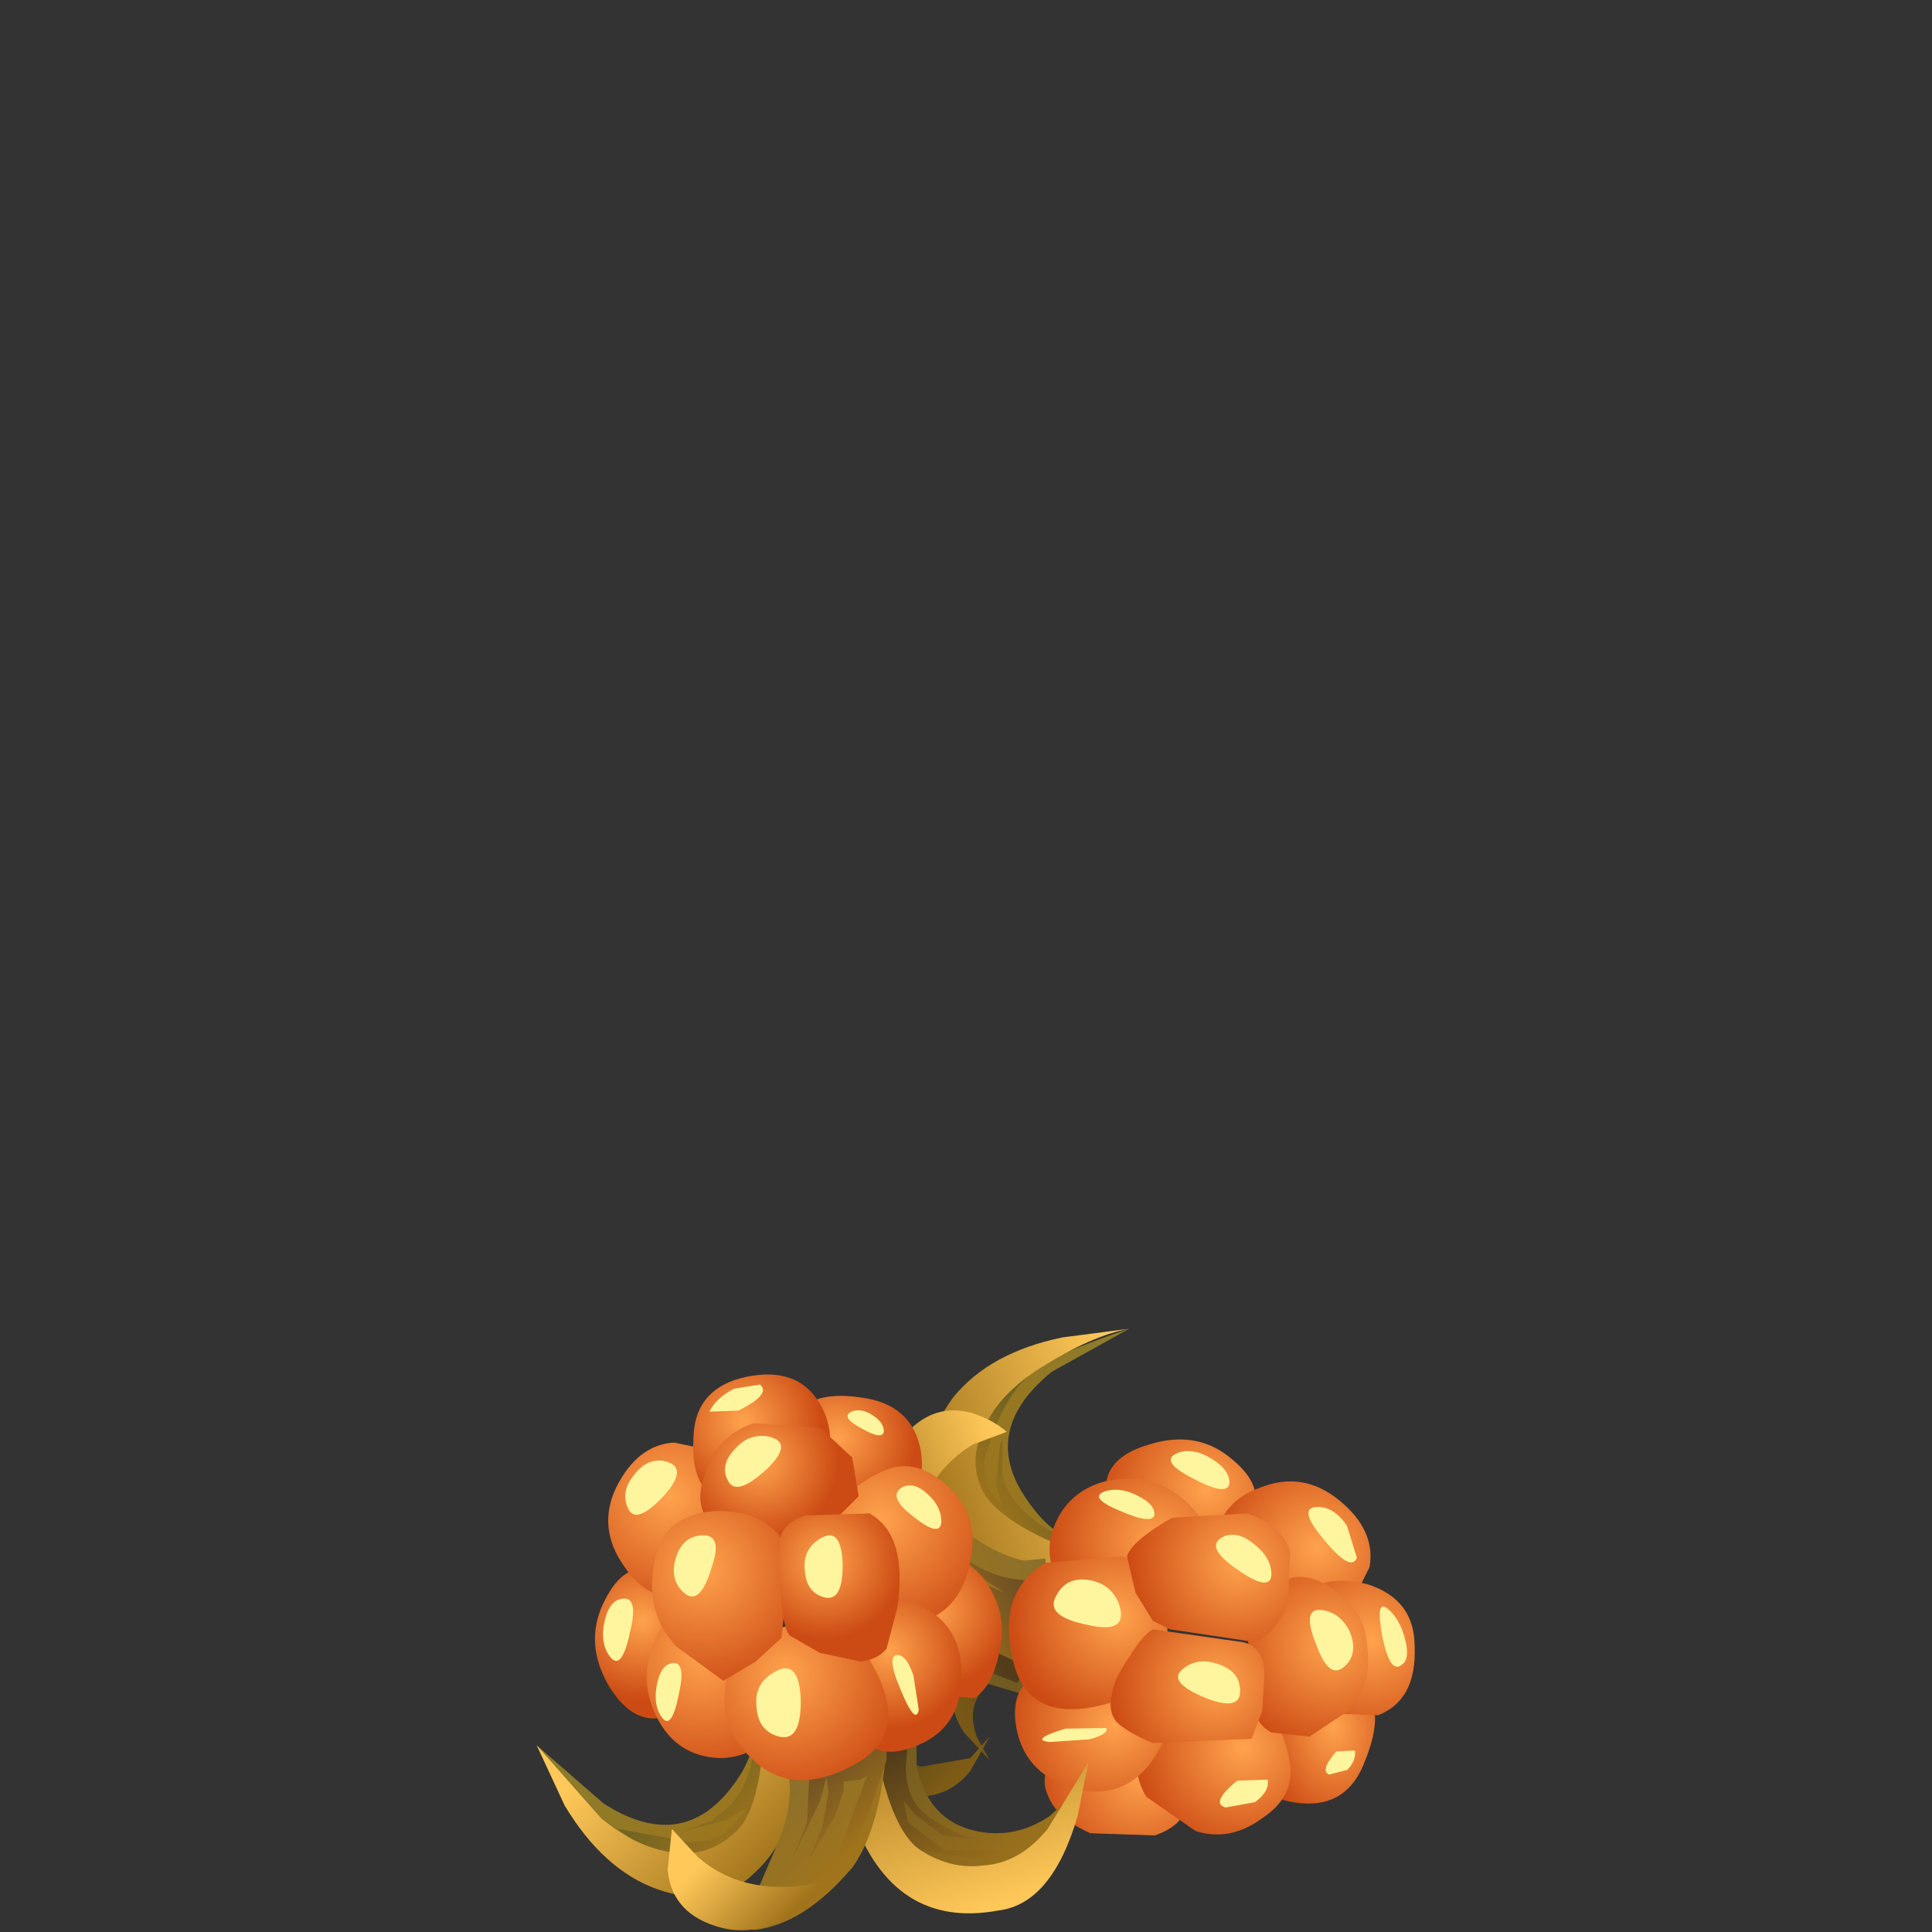 <?xml version="1.0" encoding="UTF-8" standalone="no"?>
<svg xmlns:xlink="http://www.w3.org/1999/xlink" height="45.0px" width="45.0px" xmlns="http://www.w3.org/2000/svg">
  <rect width="100%" height="100%" fill="#333333" stroke="none"/>
  <g transform="matrix(1.0, 0.0, 0.0, 1.0, 0.0, 0.0)">
    <use height="12.4" transform="matrix(1.0, 0.0, 0.0, 1.0, 19.45, 30.95)" width="13.5" xlink:href="#shape0"/>
    <use height="2.2" transform="matrix(0.5, 0.0, 0.0, 0.5, 28.325, 35.75)" width="2.6" xlink:href="#sprite0"/>
    <use height="2.6" transform="matrix(0.5, 0.0, 0.0, 0.5, 30.45, 35.1)" width="2.3" xlink:href="#sprite1"/>
    <use height="1.75" transform="matrix(0.5, 0.0, 0.0, 0.5, 27.25, 33.8)" width="2.75" xlink:href="#sprite2"/>
    <use height="2.8" transform="matrix(0.5, 0.0, 0.0, 0.5, 32.125, 37.425)" width="1.3" xlink:href="#sprite3"/>
    <use height="2.8" transform="matrix(0.5, 0.0, 0.0, 0.5, 30.5, 37.5)" width="2.05" xlink:href="#sprite4"/>
    <use height="1.95" transform="matrix(0.5, 0.0, 0.0, 0.5, 27.45, 38.7)" width="2.85" xlink:href="#sprite5"/>
    <use height="1.35" transform="matrix(0.5, 0.0, 0.0, 0.5, 25.6, 34.7)" width="2.6" xlink:href="#sprite6"/>
    <use height="2.2" transform="matrix(0.5, 0.0, 0.0, 0.5, 24.55, 36.8)" width="3.1" xlink:href="#sprite7"/>
    <use height="1.55" transform="matrix(0.5, 0.0, 0.0, 0.5, 30.875, 40.575)" width="1.35" xlink:href="#sprite8"/>
    <use height="1.8" transform="matrix(0.5, 0.0, 0.0, 0.5, 28.425, 41.225)" width="2.2" xlink:href="#sprite9"/>
    <use height="0.9" transform="matrix(0.5, 0.0, 0.0, 0.5, 24.3, 40.15)" width="2.95" xlink:href="#sprite10"/>
    <use height="12.95" transform="matrix(1.0, 0.0, 0.0, 1.0, 12.5, 32.0)" width="12.85" xlink:href="#shape8"/>
    <use height="2.85" transform="matrix(0.5, 0.0, 0.0, 0.5, 15.7, 35.75)" width="1.95" xlink:href="#sprite11"/>
    <use height="2.5" transform="matrix(0.5, 0.0, 0.0, 0.5, 14.575, 34.025)" width="2.4" xlink:href="#sprite12"/>
    <use height="2.9" transform="matrix(0.5, 0.0, 0.0, 0.5, 14.05, 37.225)" width="1.4" xlink:href="#sprite13"/>
    <use height="1.7" transform="matrix(0.5, 0.0, 0.0, 0.5, 16.5, 32.2)" width="2.55" xlink:href="#sprite14"/>
    <use height="2.35" transform="matrix(0.5, 0.0, 0.0, 0.5, 16.9, 33.45)" width="2.6" xlink:href="#sprite15"/>
    <use height="2.95" transform="matrix(0.5, 0.0, 0.0, 0.5, 18.75, 35.75)" width="1.75" xlink:href="#sprite16"/>
    <use height="2.7" transform="matrix(0.5, 0.0, 0.0, 0.5, 15.275, 38.725)" width="1.2" xlink:href="#sprite17"/>
    <use height="3.25" transform="matrix(0.5, 0.0, 0.0, 0.5, 17.625, 38.85)" width="2.05" xlink:href="#sprite18"/>
    <use height="1.15" transform="matrix(0.5, 0.0, 0.0, 0.5, 19.725, 32.85)" width="1.7" xlink:href="#sprite19"/>
    <use height="2.0" transform="matrix(0.5, 0.0, 0.0, 0.5, 20.875, 34.6)" width="2.1" xlink:href="#sprite20"/>
    <use height="2.8" transform="matrix(0.5, 0.0, 0.0, 0.5, 20.775, 38.55)" width="1.25" xlink:href="#sprite21"/>
  </g>
  <defs>
    <g id="shape0" transform="matrix(1.0, 0.0, 0.0, 1.0, -19.45, -30.95)">
      <path d="M22.75 40.45 L23.05 41.0 22.45 40.35 Q21.9 39.5 22.45 38.6 22.75 38.05 23.9 38.25 L24.95 38.5 24.9 39.15 24.15 38.95 Q23.35 38.8 22.95 39.3 22.5 39.75 22.75 40.45" fill="url(#gradient0)" fill-rule="evenodd" stroke="none"/>
      <path d="M23.95 39.5 L22.95 39.2 Q21.8 39.05 21.2 39.85 20.6 40.7 20.85 41.7 L21.25 42.6 20.45 41.6 Q19.8 40.3 20.6 38.85 21.1 37.95 22.65 38.1 L24.05 38.45 23.95 39.5" fill="url(#gradient1)" fill-rule="evenodd" stroke="none"/>
      <path d="M23.7 39.2 L23.05 38.95 21.85 39.0 Q21.05 39.5 20.7 40.35 20.75 39.65 21.2 39.25 L22.3 38.65 21.8 38.55 Q21.25 38.6 20.9 39.15 20.4 40.05 20.45 40.45 20.4 40.15 20.5 39.8 20.6 39.1 21.1 38.65 21.65 38.15 22.6 38.1 L23.75 38.25 Q24.15 38.45 23.7 39.2" fill="url(#gradient2)" fill-rule="evenodd" stroke="none"/>
      <path d="M24.25 38.55 L23.0 38.35 Q21.65 38.25 21.1 38.65 20.45 39.15 20.25 39.9 20.1 40.7 20.6 41.6 21.3 42.85 22.4 43.35 L21.1 42.55 Q19.7 41.5 19.5 40.15 19.3 38.75 20.35 38.0 21.15 37.4 22.35 37.4 23.65 37.4 24.45 38.1 L24.25 38.55" fill="url(#gradient3)" fill-rule="evenodd" stroke="none"/>
      <path d="M23.8 34.75 Q24.55 35.95 25.35 35.9 L26.05 35.65 25.0 36.65 Q23.15 35.85 22.65 35.25 L21.9 34.45 Q21.95 33.55 22.85 32.7 23.75 31.8 26.3 30.95 L24.5 31.95 Q22.9 33.25 23.8 34.75" fill="url(#gradient4)" fill-rule="evenodd" stroke="none"/>
      <path d="M23.3 33.6 L23.35 33.55 23.35 34.25 23.35 34.4 Q23.6 35.2 24.55 35.7 25.0 36.35 24.4 36.15 23.8 35.95 23.2 35.45 22.4 34.8 22.35 34.1 22.25 33.45 23.25 32.6 L24.0 32.0 23.85 32.15 Q23.4 32.6 23.05 33.6 22.8 34.2 23.05 34.7 L23.35 35.1 23.2 34.6 23.3 33.6" fill="url(#gradient5)" fill-rule="evenodd" stroke="none"/>
      <path d="M25.55 36.3 L25.5 36.8 24.85 36.8 23.35 36.35 Q22.3 35.75 21.85 34.85 21.35 33.7 22.2 32.55 23.05 31.5 24.75 31.15 L26.3 30.95 Q25.45 31.1 24.25 31.85 23.3 32.45 22.95 33.2 22.55 33.95 22.85 34.65 23.1 35.25 24.35 35.85 L25.55 36.3" fill="url(#gradient6)" fill-rule="evenodd" stroke="none"/>
      <path d="M24.35 36.3 L24.45 39.0 23.15 38.45 Q21.7 37.75 21.25 37.0 20.35 35.5 20.6 34.35 L21.0 33.5 Q21.05 34.3 21.25 34.6 L22.4 35.6 Q23.15 36.2 23.85 36.35 L24.35 36.3" fill="url(#gradient7)" fill-rule="evenodd" stroke="none"/>
      <path d="M24.1 36.8 L23.85 38.75 Q23.1 38.55 22.2 37.7 L21.3 36.2 21.25 35.9 21.7 36.85 23.15 38.05 23.1 37.85 23.2 37.5 23.0 37.4 22.5 37.05 21.95 36.45 21.75 36.1 22.35 36.65 23.4 37.1 22.95 36.8 21.95 35.8 21.9 35.7 22.55 36.35 Q23.3 36.85 24.1 36.8" fill="url(#gradient8)" fill-rule="evenodd" stroke="none"/>
      <path d="M23.45 33.35 L22.65 33.65 Q21.75 34.2 21.35 35.3 21.05 36.25 21.25 37.05 L20.75 35.85 Q20.35 34.45 20.9 33.65 21.6 32.65 22.6 32.9 23.1 33.05 23.45 33.35" fill="url(#gradient9)" fill-rule="evenodd" stroke="none"/>
      <path d="M29.2 35.1 Q28.85 36.1 27.7 36.25 26.6 36.4 26.25 35.95 25.05 34.15 26.75 33.65 27.85 33.3 28.65 33.95 29.4 34.55 29.2 35.1" fill="url(#gradient10)" fill-rule="evenodd" stroke="none"/>
      <path d="M27.6 42.05 Q27.6 42.5 26.9 42.75 L25.4 42.7 Q24.6 42.35 24.4 41.8 24.15 41.25 24.8 40.55 25.45 39.85 26.5 40.4 27.55 40.95 27.6 42.05" fill="url(#gradient11)" fill-rule="evenodd" stroke="none"/>
      <path d="M31.9 39.5 Q32.2 40.0 31.8 41.0 31.4 42.1 30.3 42.0 29.2 41.9 29.05 41.0 28.95 40.3 29.45 39.55 29.85 38.95 30.7 38.95 31.5 38.95 31.9 39.5" fill="url(#gradient12)" fill-rule="evenodd" stroke="none"/>
      <path d="M31.25 37.8 Q30.5 38.8 29.3 38.0 28.15 37.25 28.25 36.1 28.35 35.0 29.35 34.65 30.35 34.25 31.2 34.95 32.05 35.65 31.9 36.5 L31.25 37.8" fill="url(#gradient13)" fill-rule="evenodd" stroke="none"/>
      <path d="M30.4 37.15 Q30.85 36.65 31.85 36.9 32.95 37.25 32.95 38.35 33.0 39.6 32.1 39.95 L30.65 39.9 Q29.95 39.6 29.8 38.85 29.6 38.0 30.4 37.15" fill="url(#gradient14)" fill-rule="evenodd" stroke="none"/>
      <path d="M30.05 41.1 Q30.15 41.85 29.4 42.35 28.65 42.9 27.85 42.65 L26.7 41.85 Q26.3 41.2 26.6 40.35 26.95 39.3 28.3 39.3 29.75 39.3 30.05 41.1" fill="url(#gradient15)" fill-rule="evenodd" stroke="none"/>
      <path d="M28.0 36.7 Q27.25 37.85 26.65 38.0 26.1 38.1 25.15 37.35 24.25 36.65 24.5 35.7 24.8 34.75 25.75 34.5 26.9 34.25 27.7 35.05 28.5 35.85 28.0 36.7" fill="url(#gradient16)" fill-rule="evenodd" stroke="none"/>
      <path d="M27.0 40.75 Q26.3 42.0 25.0 41.65 23.8 41.3 23.65 40.1 23.55 39.1 24.45 38.95 L25.95 39.1 26.9 39.75 Q27.3 40.3 27.0 40.75" fill="url(#gradient17)" fill-rule="evenodd" stroke="none"/>
      <path d="M26.2 39.55 Q24.0 40.35 23.6 38.7 23.2 37.1 24.35 36.4 L26.15 36.25 Q27.0 36.65 27.15 37.35 27.4 39.15 26.2 39.55" fill="url(#gradient18)" fill-rule="evenodd" stroke="none"/>
      <path d="M31.1 37.05 Q31.8 37.5 31.85 38.4 31.95 39.3 31.4 39.85 L30.5 40.45 29.6 40.35 Q29.2 40.1 29.25 39.75 L29.2 38.8 29.05 38.15 29.55 37.35 Q29.8 36.8 30.1 36.75 30.55 36.65 31.1 37.05" fill="url(#gradient19)" fill-rule="evenodd" stroke="none"/>
      <path d="M29.05 35.25 Q29.9 35.55 30.05 36.15 L30.0 37.3 Q29.8 37.95 29.25 38.25 L27.25 37.95 26.85 37.75 26.45 37.1 26.25 36.25 Q26.35 35.9 27.3 35.35 L29.05 35.25" fill="url(#gradient20)" fill-rule="evenodd" stroke="none"/>
      <path d="M26.85 37.95 L28.95 38.25 Q29.45 38.35 29.45 39.05 L29.4 39.85 29.15 40.5 26.85 40.6 Q26.25 40.35 26.0 40.1 25.8 39.85 25.9 39.45 25.95 39.1 26.3 38.6 26.6 38.1 26.85 37.95" fill="url(#gradient21)" fill-rule="evenodd" stroke="none"/>
    </g>
    <linearGradient gradientTransform="matrix(-0.002, 7.0E-4, 7.0E-4, 0.002, 23.35, 39.45)" gradientUnits="userSpaceOnUse" id="gradient0" spreadMethod="pad" x1="-819.2" x2="819.2">
      <stop offset="0.0" stop-color="#524218"/>
      <stop offset="1.0" stop-color="#805d15"/>
    </linearGradient>
    <linearGradient gradientTransform="matrix(-0.002, 0.001, 0.001, 0.002, 21.8, 40.2)" gradientUnits="userSpaceOnUse" id="gradient1" spreadMethod="pad" x1="-819.2" x2="819.2">
      <stop offset="0.0" stop-color="#705a21"/>
      <stop offset="1.0" stop-color="#a1741b"/>
    </linearGradient>
    <linearGradient gradientTransform="matrix(-0.002, 9.0E-4, 9.0E-4, 0.002, 21.6, 39.25)" gradientUnits="userSpaceOnUse" id="gradient2" spreadMethod="pad" x1="-819.2" x2="819.2">
      <stop offset="0.0" stop-color="#523c1a"/>
      <stop offset="1.0" stop-color="#a1741b"/>
    </linearGradient>
    <linearGradient gradientTransform="matrix(0.003, -2.0E-4, 2.0E-4, 0.003, 22.0, 39.45)" gradientUnits="userSpaceOnUse" id="gradient3" spreadMethod="pad" x1="-819.2" x2="819.2">
      <stop offset="0.0" stop-color="#ffc859"/>
      <stop offset="1.0" stop-color="#a1741b"/>
    </linearGradient>
    <linearGradient gradientTransform="matrix(-0.003, 0.001, 0.001, 0.003, 24.2, 34.4)" gradientUnits="userSpaceOnUse" id="gradient4" spreadMethod="pad" x1="-819.2" x2="819.2">
      <stop offset="0.0" stop-color="#8c7b2a"/>
      <stop offset="1.0" stop-color="#a1741b"/>
    </linearGradient>
    <linearGradient gradientTransform="matrix(-0.001, 6.0E-4, 6.0E-4, 0.001, 23.55, 34.4)" gradientUnits="userSpaceOnUse" id="gradient5" spreadMethod="pad" x1="-819.2" x2="819.2">
      <stop offset="0.0" stop-color="#706323"/>
      <stop offset="1.0" stop-color="#a1741b"/>
    </linearGradient>
    <linearGradient gradientTransform="matrix(-0.003, 0.001, 0.001, 0.003, 24.05, 34.35)" gradientUnits="userSpaceOnUse" id="gradient6" spreadMethod="pad" x1="-819.2" x2="819.2">
      <stop offset="0.0" stop-color="#ffc859"/>
      <stop offset="1.0" stop-color="#a1741b"/>
    </linearGradient>
    <linearGradient gradientTransform="matrix(-0.002, 7.0E-4, 7.0E-4, 0.002, 22.3, 36.45)" gradientUnits="userSpaceOnUse" id="gradient7" spreadMethod="pad" x1="-819.2" x2="819.2">
      <stop offset="0.0" stop-color="#8c702a"/>
      <stop offset="1.0" stop-color="#a1741b"/>
    </linearGradient>
    <linearGradient gradientTransform="matrix(-0.001, 5.0E-4, 5.0E-4, 0.001, 22.6, 36.9)" gradientUnits="userSpaceOnUse" id="gradient8" spreadMethod="pad" x1="-819.2" x2="819.2">
      <stop offset="0.0" stop-color="#705123"/>
      <stop offset="1.0" stop-color="#a1741b"/>
    </linearGradient>
    <linearGradient gradientTransform="matrix(-0.002, 8.0E-4, 8.0E-4, 0.002, 21.8, 34.85)" gradientUnits="userSpaceOnUse" id="gradient9" spreadMethod="pad" x1="-819.2" x2="819.2">
      <stop offset="0.0" stop-color="#ffc859"/>
      <stop offset="1.0" stop-color="#a1741b"/>
    </linearGradient>
    <radialGradient cx="0" cy="0" gradientTransform="matrix(-0.003, 8.0E-4, 8.0E-4, 0.003, 28.1, 34.7)" gradientUnits="userSpaceOnUse" id="gradient10" r="819.2" spreadMethod="pad">
      <stop offset="0.0" stop-color="#ffa34d"/>
      <stop offset="1.0" stop-color="#cc4b14"/>
    </radialGradient>
    <radialGradient cx="0" cy="0" gradientTransform="matrix(-0.003, 7.0E-4, 7.0E-4, 0.003, 26.6, 41.35)" gradientUnits="userSpaceOnUse" id="gradient11" r="819.2" spreadMethod="pad">
      <stop offset="0.0" stop-color="#ffa34d"/>
      <stop offset="1.0" stop-color="#cc4b14"/>
    </radialGradient>
    <radialGradient cx="0" cy="0" gradientTransform="matrix(-0.002, 7.0E-4, 7.0E-4, 0.003, 31.05, 40.2)" gradientUnits="userSpaceOnUse" id="gradient12" r="819.2" spreadMethod="pad">
      <stop offset="0.0" stop-color="#ffa34d"/>
      <stop offset="1.0" stop-color="#cc4b14"/>
    </radialGradient>
    <radialGradient cx="0" cy="0" gradientTransform="matrix(-0.003, 9.0E-4, 9.0E-4, 0.003, 30.7, 36.05)" gradientUnits="userSpaceOnUse" id="gradient13" r="819.2" spreadMethod="pad">
      <stop offset="0.0" stop-color="#ffa34d"/>
      <stop offset="1.0" stop-color="#cc4b14"/>
    </radialGradient>
    <radialGradient cx="0" cy="0" gradientTransform="matrix(-0.003, 8.0E-4, 8.0E-4, 0.003, 31.95, 38.2)" gradientUnits="userSpaceOnUse" id="gradient14" r="819.2" spreadMethod="pad">
      <stop offset="0.0" stop-color="#ffa34d"/>
      <stop offset="1.0" stop-color="#cc4b14"/>
    </radialGradient>
    <radialGradient cx="0" cy="0" gradientTransform="matrix(-0.003, 9.0E-4, 9.0E-4, 0.003, 28.95, 40.7)" gradientUnits="userSpaceOnUse" id="gradient15" r="819.2" spreadMethod="pad">
      <stop offset="0.0" stop-color="#ffa34d"/>
      <stop offset="1.0" stop-color="#cc4b14"/>
    </radialGradient>
    <radialGradient cx="0" cy="0" gradientTransform="matrix(-0.003, 9.0E-4, 9.0E-4, 0.003, 26.95, 35.9)" gradientUnits="userSpaceOnUse" id="gradient16" r="819.2" spreadMethod="pad">
      <stop offset="0.0" stop-color="#ffa34d"/>
      <stop offset="1.0" stop-color="#cc4b14"/>
    </radialGradient>
    <radialGradient cx="0" cy="0" gradientTransform="matrix(-0.003, 8.0E-4, 8.0E-4, 0.003, 25.95, 40.15)" gradientUnits="userSpaceOnUse" id="gradient17" r="819.2" spreadMethod="pad">
      <stop offset="0.0" stop-color="#ffa34d"/>
      <stop offset="1.0" stop-color="#cc4b14"/>
    </radialGradient>
    <radialGradient cx="0" cy="0" gradientTransform="matrix(-0.003, 9.0E-4, 9.0E-4, 0.003, 26.05, 37.65)" gradientUnits="userSpaceOnUse" id="gradient18" r="819.2" spreadMethod="pad">
      <stop offset="0.0" stop-color="#ffa34d"/>
      <stop offset="1.0" stop-color="#cc4b14"/>
    </radialGradient>
    <radialGradient cx="0" cy="0" gradientTransform="matrix(-0.003, 8.0E-4, 8.0E-4, 0.003, 31.0, 38.3)" gradientUnits="userSpaceOnUse" id="gradient19" r="819.2" spreadMethod="pad">
      <stop offset="0.0" stop-color="#ffa34d"/>
      <stop offset="1.0" stop-color="#cc4b14"/>
    </radialGradient>
    <radialGradient cx="0" cy="0" gradientTransform="matrix(-0.003, 9.0E-4, 9.0E-4, 0.003, 28.85, 36.4)" gradientUnits="userSpaceOnUse" id="gradient20" r="819.2" spreadMethod="pad">
      <stop offset="0.0" stop-color="#ffa34d"/>
      <stop offset="1.0" stop-color="#cc4b14"/>
    </radialGradient>
    <radialGradient cx="0" cy="0" gradientTransform="matrix(-0.003, 8.0E-4, 8.0E-4, 0.003, 28.35, 39.2)" gradientUnits="userSpaceOnUse" id="gradient21" r="819.2" spreadMethod="pad">
      <stop offset="0.0" stop-color="#ffa34d"/>
      <stop offset="1.0" stop-color="#cc4b14"/>
    </radialGradient>
    <g id="sprite0" transform="matrix(1.0, 0.0, 0.0, 1.0, 0.05, 0.0)">
      <use height="1.95" transform="matrix(1.209, 0.0, 0.0, 1.128, -0.071, 0.0)" width="2.15" xlink:href="#shape1"/>
    </g>
    <g id="shape1" transform="matrix(1.0, 0.0, 0.0, 1.0, 0.1, 0.0)">
      <path d="M0.7 1.4 Q-0.6 0.45 0.25 0.05 0.8 -0.15 1.4 0.4 2.05 0.95 2.05 1.65 2.0 2.4 0.7 1.4" fill="#fff59e" fill-rule="evenodd" stroke="none"/>
    </g>
    <g id="sprite1" transform="matrix(1.0, 0.0, 0.0, 1.0, 0.1, 0.0)">
      <use height="2.8" transform="matrix(1.84, 0.0, 0.0, 0.929, -0.092, 0.0)" width="1.25" xlink:href="#shape2"/>
    </g>
    <g id="shape2" transform="matrix(1.0, 0.0, 0.0, 1.0, 0.05, 0.0)">
      <path d="M0.35 1.6 Q-0.35 -0.05 0.25 0.0 0.65 0.05 0.95 0.95 L1.2 2.55 Q1.05 3.3 0.35 1.6" fill="#fff59e" fill-rule="evenodd" stroke="none"/>
    </g>
    <g id="sprite2" transform="matrix(1.0, 0.0, 0.0, 1.0, 0.1, 0.0)">
      <use height="1.95" transform="matrix(1.279, 0.0, 0.0, 0.897, -0.078, 0.0)" width="2.15" xlink:href="#shape1"/>
    </g>
    <g id="sprite3" transform="matrix(1.0, 0.0, 0.0, 1.0, 0.05, 0.05)">
      <use height="2.8" transform="matrix(1.0, 0.0, 0.0, 1.0, -0.05, -0.05)" width="1.3" xlink:href="#shape3"/>
    </g>
    <g id="shape3" transform="matrix(1.0, 0.0, 0.0, 1.0, 0.05, 0.05)">
      <path d="M1.0 2.65 Q0.45 3.1 0.1 1.35 -0.25 -0.45 0.35 0.05 0.9 0.5 1.15 1.45 1.4 2.4 1.0 2.65" fill="#fff59e" fill-rule="evenodd" stroke="none"/>
    </g>
    <g id="sprite4" transform="matrix(1.0, 0.0, 0.0, 1.0, 0.1, 0.0)">
      <use height="2.8" transform="matrix(1.0, 0.0, 0.0, 1.0, -0.1, 0.0)" width="2.05" xlink:href="#shape4"/>
    </g>
    <g id="shape4" transform="matrix(1.0, 0.0, 0.0, 1.0, 0.1, 0.0)">
      <path d="M1.7 2.45 Q0.9 3.45 0.25 1.7 -0.5 -0.1 0.45 0.0 1.3 0.1 1.75 0.95 2.15 1.85 1.7 2.45" fill="#fff59e" fill-rule="evenodd" stroke="none"/>
    </g>
    <g id="sprite5" transform="matrix(1.0, 0.0, 0.0, 1.0, 0.1, 0.0)">
      <use height="1.95" transform="matrix(1.018, 0.0, 0.0, 1.0, -0.101, 0.0)" width="2.8" xlink:href="#shape5"/>
    </g>
    <g id="shape5" transform="matrix(1.0, 0.0, 0.0, 1.0, 0.05, 0.0)">
      <path d="M2.75 1.15 Q2.95 2.4 1.2 1.7 -0.6 0.95 0.15 0.35 0.8 -0.2 1.7 0.1 2.65 0.4 2.75 1.15" fill="#fff59e" fill-rule="evenodd" stroke="none"/>
    </g>
    <g id="sprite6" transform="matrix(1.0, 0.0, 0.0, 1.0, 0.1, 0.0)">
      <use height="1.95" transform="matrix(1.209, 0.0, 0.0, 0.692, -0.121, 0.0)" width="2.15" xlink:href="#shape1"/>
    </g>
    <g id="sprite7" transform="matrix(1.0, 0.0, 0.0, 1.0, 0.0, 0.0)">
      <use height="2.2" transform="matrix(1.0, 0.0, 0.0, 1.0, 0.0, 0.0)" width="3.1" xlink:href="#shape6"/>
    </g>
    <g id="shape6" transform="matrix(1.0, 0.0, 0.0, 1.0, 0.05, 0.0)">
      <path d="M2.95 1.05 Q3.5 2.55 1.55 2.1 -0.5 1.7 0.05 0.75 0.5 -0.15 1.55 0.0 2.55 0.15 2.95 1.05" fill="#fff59e" fill-rule="evenodd" stroke="none"/>
    </g>
    <g id="sprite8" transform="matrix(1.0, 0.0, 0.0, 1.0, 0.05, 0.05)">
      <use height="1.8" transform="matrix(0.6, 0.0, 0.0, 0.861, -0.03, -0.043)" width="2.25" xlink:href="#shape7"/>
    </g>
    <g id="shape7" transform="matrix(1.0, 0.0, 0.0, 1.0, 0.05, 0.05)">
      <path d="M0.2 1.7 Q-0.55 1.5 0.75 0.45 L2.2 0.4 Q2.3 0.95 1.6 1.45 L0.2 1.7" fill="#fff59e" fill-rule="evenodd" stroke="none"/>
    </g>
    <g id="sprite9" transform="matrix(1.0, 0.0, 0.0, 1.0, 0.05, 0.05)">
      <use height="1.8" transform="matrix(0.978, 0.0, 0.0, 1.0, -0.049, -0.05)" width="2.25" xlink:href="#shape7"/>
    </g>
    <g id="sprite10" transform="matrix(1.0, 0.0, 0.0, 1.0, 0.1, 0.0)">
      <use height="1.8" transform="matrix(1.311, 0.0, 0.0, 0.5, -0.116, -0.025)" width="2.25" xlink:href="#shape7"/>
    </g>
    <g id="shape8" transform="matrix(1.0, 0.0, 0.0, 1.0, -12.5, -32.0)">
      <path d="M22.6 40.95 L23.05 40.45 22.6 41.25 Q22.0 42.0 21.0 41.8 20.35 41.7 20.15 40.6 L20.05 39.5 20.7 39.3 20.7 40.1 Q20.85 40.95 21.45 41.15 L22.6 40.95" fill="url(#gradient22)" fill-rule="evenodd" stroke="none"/>
      <path d="M25.15 41.65 L24.45 42.75 Q23.45 43.75 21.8 43.5 20.8 43.3 20.45 41.8 L20.3 40.35 21.35 40.1 21.35 41.15 Q21.6 42.3 22.55 42.6 23.55 42.9 24.45 42.3 L25.15 41.65" fill="url(#gradient23)" fill-rule="evenodd" stroke="none"/>
      <path d="M22.75 43.3 L21.45 43.1 Q20.8 42.7 20.45 41.8 20.15 41.1 20.2 40.7 20.25 40.4 20.7 40.4 L21.15 40.45 21.1 41.15 Q21.1 41.9 21.55 42.25 22.3 42.85 23.2 42.9 L21.95 42.75 21.3 42.25 21.05 41.95 21.15 42.45 22.0 43.1 23.35 43.1 22.75 43.3" fill="url(#gradient24)" fill-rule="evenodd" stroke="none"/>
      <path d="M25.35 41.05 L25.1 42.3 Q24.5 44.35 23.25 44.5 20.8 44.95 19.85 42.3 19.6 41.55 19.7 40.75 L19.85 40.05 20.35 40.1 20.55 41.4 Q20.9 42.75 21.45 43.1 22.15 43.55 22.9 43.45 23.75 43.4 24.4 42.6 L25.35 41.05" fill="url(#gradient25)" fill-rule="evenodd" stroke="none"/>
      <path d="M14.05 42.0 Q15.75 43.1 16.9 41.8 17.8 40.75 17.45 39.95 L17.0 39.35 18.3 40.05 18.15 41.1 17.75 42.7 17.2 43.7 Q16.35 43.95 15.25 43.4 14.1 42.85 12.5 40.65 L14.05 42.0" fill="url(#gradient26)" fill-rule="evenodd" stroke="none"/>
      <path d="M15.0 43.05 L14.25 42.5 14.4 42.6 16.05 42.9 Q16.65 42.95 17.1 42.5 L17.4 42.1 16.9 42.4 15.9 42.65 16.6 42.4 16.7 42.3 Q17.4 41.85 17.55 40.8 L17.8 40.55 Q18.0 40.4 18.0 40.8 L17.75 42.15 Q17.4 43.1 16.75 43.4 16.15 43.7 15.0 43.05" fill="url(#gradient27)" fill-rule="evenodd" stroke="none"/>
      <path d="M13.15 42.05 L12.5 40.65 14.0 42.35 Q14.85 43.05 15.7 43.15 16.5 43.25 17.1 42.7 17.6 42.3 17.75 40.9 L17.8 39.65 18.25 39.5 18.5 40.15 Q18.7 40.95 18.55 41.7 18.35 42.9 17.6 43.6 16.7 44.5 15.3 44.0 14.05 43.55 13.15 42.05" fill="url(#gradient28)" fill-rule="evenodd" stroke="none"/>
      <path d="M20.7 39.8 L20.6 41.2 Q20.4 42.75 19.85 43.5 18.75 44.8 17.6 44.95 L16.65 44.85 17.55 44.25 18.15 42.85 Q18.5 41.95 18.35 41.25 L18.2 40.75 20.7 39.8" fill="url(#gradient29)" fill-rule="evenodd" stroke="none"/>
      <path d="M20.05 41.45 L19.65 41.5 19.65 41.7 19.45 42.3 18.85 43.3 19.15 42.55 19.3 41.75 19.25 41.4 19.1 41.95 18.45 43.3 18.8 42.45 18.85 41.35 18.75 40.85 20.65 40.45 20.65 41.0 20.2 42.35 Q19.75 43.35 18.6 44.05 L19.55 43.1 20.2 41.35 20.05 41.45" fill="url(#gradient30)" fill-rule="evenodd" stroke="none"/>
      <path d="M15.65 42.6 L16.25 43.25 Q17.05 43.95 18.2 43.95 19.2 43.95 19.9 43.45 L18.9 44.35 Q17.75 45.15 16.8 44.9 15.65 44.6 15.55 43.55 L15.65 42.6" fill="url(#gradient31)" fill-rule="evenodd" stroke="none"/>
      <path d="M15.0 36.55 Q16.05 36.6 16.5 37.75 16.95 38.75 16.55 39.2 15.15 40.8 14.2 39.3 13.6 38.3 14.05 37.35 14.45 36.5 15.0 36.55" fill="url(#gradient32)" fill-rule="evenodd" stroke="none"/>
      <path d="M22.15 36.4 Q22.6 36.3 23.0 36.9 23.45 37.6 23.3 38.35 23.15 39.25 22.7 39.55 L21.4 39.45 Q20.55 39.0 20.8 37.85 21.1 36.7 22.15 36.4" fill="url(#gradient33)" fill-rule="evenodd" stroke="none"/>
      <path d="M18.6 32.85 Q19.05 32.4 20.05 32.55 21.25 32.7 21.45 33.8 21.6 34.9 20.8 35.25 L19.25 35.2 Q18.6 34.95 18.35 34.15 18.15 33.35 18.6 32.85" fill="url(#gradient34)" fill-rule="evenodd" stroke="none"/>
      <path d="M17.15 33.9 Q18.25 34.4 17.8 35.7 17.35 37.0 16.2 37.2 15.15 37.4 14.55 36.5 13.9 35.6 14.35 34.65 14.85 33.65 15.7 33.6 L17.15 33.9" fill="url(#gradient35)" fill-rule="evenodd" stroke="none"/>
      <path d="M16.7 34.9 Q16.1 34.6 16.15 33.55 16.15 32.4 17.25 32.1 18.45 31.8 19.0 32.55 19.45 33.15 19.3 34.0 19.2 34.7 18.5 35.05 L16.7 34.9" fill="url(#gradient36)" fill-rule="evenodd" stroke="none"/>
      <path d="M20.6 34.25 Q21.3 33.95 22.0 34.55 22.7 35.15 22.65 35.95 22.6 36.85 22.15 37.35 21.65 37.9 20.75 37.8 19.65 37.65 19.3 36.4 18.95 35.0 20.6 34.25" fill="url(#gradient37)" fill-rule="evenodd" stroke="none"/>
      <path d="M16.85 37.35 Q18.2 37.75 18.45 38.3 18.65 38.8 18.2 39.95 17.75 40.95 16.75 40.95 15.75 40.9 15.3 40.0 14.8 39.0 15.35 38.0 15.95 37.05 16.85 37.35" fill="url(#gradient38)" fill-rule="evenodd" stroke="none"/>
      <path d="M21.05 37.25 Q22.4 37.65 22.4 39.0 22.4 40.3 21.25 40.7 20.3 41.05 19.95 40.2 L19.7 38.7 Q19.65 38.15 20.1 37.65 20.55 37.1 21.05 37.25" fill="url(#gradient39)" fill-rule="evenodd" stroke="none"/>
      <path d="M20.05 38.35 Q21.4 40.3 19.9 41.1 18.45 41.9 17.5 40.95 16.75 40.25 16.9 39.25 17.05 38.3 17.7 38.0 L19.0 37.75 Q19.7 37.8 20.05 38.35" fill="url(#gradient40)" fill-rule="evenodd" stroke="none"/>
      <path d="M18.0 35.95 L17.15 35.65 16.4 35.25 Q16.2 34.85 16.45 34.25 16.7 33.45 17.55 33.15 L19.1 33.25 19.85 33.95 20.0 34.85 19.5 35.35 Q19.2 35.35 18.6 35.65 L18.0 35.95" fill="url(#gradient41)" fill-rule="evenodd" stroke="none"/>
      <path d="M18.1 35.7 Q18.3 35.9 18.3 36.7 L18.25 37.7 18.2 38.15 17.6 38.7 16.85 39.15 15.75 38.35 Q15.1 37.65 15.2 36.65 15.3 35.75 15.8 35.45 16.3 35.15 16.95 35.2 17.65 35.25 18.1 35.7" fill="url(#gradient42)" fill-rule="evenodd" stroke="none"/>
      <path d="M20.25 35.25 Q21.15 35.75 20.9 37.45 L20.65 38.4 Q20.45 38.65 20.05 38.7 L19.1 38.5 18.4 38.1 Q18.15 37.85 18.15 36.0 18.15 35.5 18.75 35.3 L20.25 35.25" fill="url(#gradient43)" fill-rule="evenodd" stroke="none"/>
    </g>
    <linearGradient gradientTransform="matrix(0.001, 0.001, 0.001, -0.001, 21.5, 40.7)" gradientUnits="userSpaceOnUse" id="gradient22" spreadMethod="pad" x1="-819.2" x2="819.2">
      <stop offset="0.0" stop-color="#524218"/>
      <stop offset="1.0" stop-color="#805d15"/>
    </linearGradient>
    <linearGradient gradientTransform="matrix(0.002, 0.002, 0.002, -0.002, 22.7, 41.95)" gradientUnits="userSpaceOnUse" id="gradient23" spreadMethod="pad" x1="-819.2" x2="819.2">
      <stop offset="0.0" stop-color="#705a21"/>
      <stop offset="1.0" stop-color="#a1741b"/>
    </linearGradient>
    <linearGradient gradientTransform="matrix(0.001, 0.002, 0.002, -0.001, 21.85, 42.4)" gradientUnits="userSpaceOnUse" id="gradient24" spreadMethod="pad" x1="-819.2" x2="819.2">
      <stop offset="0.0" stop-color="#523c1a"/>
      <stop offset="1.0" stop-color="#a1741b"/>
    </linearGradient>
    <linearGradient gradientTransform="matrix(-0.001, -0.003, 0.003, -0.001, 22.0, 42.1)" gradientUnits="userSpaceOnUse" id="gradient25" spreadMethod="pad" x1="-819.2" x2="819.2">
      <stop offset="0.0" stop-color="#ffc859"/>
      <stop offset="1.0" stop-color="#a1741b"/>
    </linearGradient>
    <linearGradient gradientTransform="matrix(0.002, 0.002, 0.002, -0.002, 16.4, 41.55)" gradientUnits="userSpaceOnUse" id="gradient26" spreadMethod="pad" x1="-819.2" x2="819.2">
      <stop offset="0.0" stop-color="#8c7b2a"/>
      <stop offset="1.0" stop-color="#a1741b"/>
    </linearGradient>
    <linearGradient gradientTransform="matrix(0.001, 0.001, 0.001, -0.001, 16.65, 42.15)" gradientUnits="userSpaceOnUse" id="gradient27" spreadMethod="pad" x1="-819.2" x2="819.2">
      <stop offset="0.0" stop-color="#706323"/>
      <stop offset="1.0" stop-color="#a1741b"/>
    </linearGradient>
    <linearGradient gradientTransform="matrix(0.002, 0.002, 0.002, -0.002, 16.45, 41.7)" gradientUnits="userSpaceOnUse" id="gradient28" spreadMethod="pad" x1="-819.2" x2="819.2">
      <stop offset="0.0" stop-color="#ffc859"/>
      <stop offset="1.0" stop-color="#a1741b"/>
    </linearGradient>
    <linearGradient gradientTransform="matrix(0.001, 0.001, 0.001, -0.001, 19.0, 42.65)" gradientUnits="userSpaceOnUse" id="gradient29" spreadMethod="pad" x1="-819.2" x2="819.2">
      <stop offset="0.0" stop-color="#8c702a"/>
      <stop offset="1.0" stop-color="#a1741b"/>
    </linearGradient>
    <linearGradient gradientTransform="matrix(8.0E-4, 9.0E-4, 9.0E-4, -8.0E-4, 19.35, 42.25)" gradientUnits="userSpaceOnUse" id="gradient30" spreadMethod="pad" x1="-819.2" x2="819.2">
      <stop offset="0.0" stop-color="#705123"/>
      <stop offset="1.0" stop-color="#a1741b"/>
    </linearGradient>
    <linearGradient gradientTransform="matrix(0.001, 0.001, 0.001, -0.001, 17.65, 43.7)" gradientUnits="userSpaceOnUse" id="gradient31" spreadMethod="pad" x1="-819.2" x2="819.2">
      <stop offset="0.0" stop-color="#ffc859"/>
      <stop offset="1.0" stop-color="#a1741b"/>
    </linearGradient>
    <radialGradient cx="0" cy="0" gradientTransform="matrix(0.001, 0.002, 0.002, -0.001, 14.95, 37.75)" gradientUnits="userSpaceOnUse" id="gradient32" r="819.2" spreadMethod="pad">
      <stop offset="0.0" stop-color="#ffa34d"/>
      <stop offset="1.0" stop-color="#cc4b14"/>
    </radialGradient>
    <radialGradient cx="0" cy="0" gradientTransform="matrix(0.001, 0.002, 0.002, -0.001, 21.7, 37.5)" gradientUnits="userSpaceOnUse" id="gradient33" r="819.2" spreadMethod="pad">
      <stop offset="0.0" stop-color="#ffa34d"/>
      <stop offset="1.0" stop-color="#cc4b14"/>
    </radialGradient>
    <radialGradient cx="0" cy="0" gradientTransform="matrix(0.001, 0.002, 0.002, -0.001, 19.5, 33.5)" gradientUnits="userSpaceOnUse" id="gradient34" r="819.2" spreadMethod="pad">
      <stop offset="0.0" stop-color="#ffa34d"/>
      <stop offset="1.0" stop-color="#cc4b14"/>
    </radialGradient>
    <radialGradient cx="0" cy="0" gradientTransform="matrix(0.002, 0.003, 0.003, -0.002, 15.6, 34.85)" gradientUnits="userSpaceOnUse" id="gradient35" r="819.2" spreadMethod="pad">
      <stop offset="0.0" stop-color="#ffa34d"/>
      <stop offset="1.0" stop-color="#cc4b14"/>
    </radialGradient>
    <radialGradient cx="0" cy="0" gradientTransform="matrix(0.001, 0.002, 0.002, -0.001, 17.3, 33.1)" gradientUnits="userSpaceOnUse" id="gradient36" r="819.2" spreadMethod="pad">
      <stop offset="0.0" stop-color="#ffa34d"/>
      <stop offset="1.0" stop-color="#cc4b14"/>
    </radialGradient>
    <radialGradient cx="0" cy="0" gradientTransform="matrix(0.002, 0.003, 0.003, -0.002, 20.5, 35.4)" gradientUnits="userSpaceOnUse" id="gradient37" r="819.2" spreadMethod="pad">
      <stop offset="0.0" stop-color="#ffa34d"/>
      <stop offset="1.0" stop-color="#cc4b14"/>
    </radialGradient>
    <radialGradient cx="0" cy="0" gradientTransform="matrix(0.002, 0.003, 0.003, -0.002, 16.35, 38.55)" gradientUnits="userSpaceOnUse" id="gradient38" r="819.2" spreadMethod="pad">
      <stop offset="0.0" stop-color="#ffa34d"/>
      <stop offset="1.0" stop-color="#cc4b14"/>
    </radialGradient>
    <radialGradient cx="0" cy="0" gradientTransform="matrix(0.001, 0.002, 0.002, -0.001, 20.7, 38.45)" gradientUnits="userSpaceOnUse" id="gradient39" r="819.2" spreadMethod="pad">
      <stop offset="0.0" stop-color="#ffa34d"/>
      <stop offset="1.0" stop-color="#cc4b14"/>
    </radialGradient>
    <radialGradient cx="0" cy="0" gradientTransform="matrix(0.002, 0.003, 0.003, -0.002, 18.3, 39.0)" gradientUnits="userSpaceOnUse" id="gradient40" r="819.2" spreadMethod="pad">
      <stop offset="0.0" stop-color="#ffa34d"/>
      <stop offset="1.0" stop-color="#cc4b14"/>
    </radialGradient>
    <radialGradient cx="0" cy="0" gradientTransform="matrix(0.001, 0.002, 0.002, -0.001, 17.7, 34.05)" gradientUnits="userSpaceOnUse" id="gradient41" r="819.2" spreadMethod="pad">
      <stop offset="0.0" stop-color="#ffa34d"/>
      <stop offset="1.0" stop-color="#cc4b14"/>
    </radialGradient>
    <radialGradient cx="0" cy="0" gradientTransform="matrix(0.002, 0.003, 0.003, -0.002, 16.35, 36.55)" gradientUnits="userSpaceOnUse" id="gradient42" r="819.2" spreadMethod="pad">
      <stop offset="0.0" stop-color="#ffa34d"/>
      <stop offset="1.0" stop-color="#cc4b14"/>
    </radialGradient>
    <radialGradient cx="0" cy="0" gradientTransform="matrix(0.001, 0.002, 0.002, -0.001, 19.2, 36.35)" gradientUnits="userSpaceOnUse" id="gradient43" r="819.2" spreadMethod="pad">
      <stop offset="0.0" stop-color="#ffa34d"/>
      <stop offset="1.0" stop-color="#cc4b14"/>
    </radialGradient>
    <g id="sprite11" transform="matrix(1.0, 0.0, 0.0, 1.0, 0.0, 0.0)">
      <use height="2.9" transform="matrix(1.345, 0.0, 0.0, 0.983, 0.0, 9.0E-4)" width="1.45" xlink:href="#shape9"/>
    </g>
    <g id="shape9" transform="matrix(1.0, 0.0, 0.0, 1.0, 0.0, 0.05)">
      <path d="M1.3 1.5 Q0.9 3.35 0.35 2.7 -0.15 2.1 0.05 1.1 0.25 0.15 0.8 0.0 1.75 -0.25 1.3 1.5" fill="#fff59e" fill-rule="evenodd" stroke="none"/>
    </g>
    <g id="sprite12" transform="matrix(1.0, 0.0, 0.0, 1.0, 0.05, -0.05)">
      <use height="2.55" transform="matrix(1.021, 0.0, 0.0, 0.98, -0.05, 0.05)" width="2.35" xlink:href="#shape10"/>
    </g>
    <g id="shape10" transform="matrix(1.0, 0.0, 0.0, 1.0, 0.0, 0.0)">
      <path d="M1.7 0.0 Q2.95 0.25 1.75 1.65 0.45 3.1 0.1 2.25 -0.25 1.45 0.4 0.65 0.95 -0.1 1.7 0.0" fill="#fff59e" fill-rule="evenodd" stroke="none"/>
    </g>
    <g id="sprite13" transform="matrix(1.0, 0.0, 0.0, 1.0, 0.0, 0.05)">
      <use height="2.9" transform="matrix(0.966, 0.0, 0.0, 1.0, 0.0, -0.05)" width="1.45" xlink:href="#shape9"/>
    </g>
    <g id="sprite14" transform="matrix(1.0, 0.0, 0.0, 1.0, 0.0, 0.0)">
      <use height="1.75" transform="matrix(1.0, 0.0, 0.0, 0.971, 0.0, 0.001)" width="2.55" xlink:href="#shape11"/>
    </g>
    <g id="shape11" transform="matrix(1.0, 0.0, 0.0, 1.0, 0.0, 0.05)">
      <path d="M2.4 0.05 Q2.95 0.5 1.4 1.3 L0.05 1.35 Q0.35 0.7 1.2 0.25 L2.4 0.05" fill="#fff59e" fill-rule="evenodd" stroke="none"/>
    </g>
    <g id="sprite15" transform="matrix(1.0, 0.0, 0.0, 1.0, 0.0, 0.0)">
      <use height="2.55" transform="matrix(1.106, 0.0, 0.0, 0.922, 0.0, 0.0)" width="2.35" xlink:href="#shape10"/>
    </g>
    <g id="sprite16" transform="matrix(1.0, 0.0, 0.0, 1.0, 0.0, 0.0)">
      <use height="3.25" transform="matrix(0.854, 0.0, 0.0, 0.908, 0.0, 0.005)" width="2.05" xlink:href="#shape12"/>
    </g>
    <g id="shape12" transform="matrix(1.0, 0.0, 0.0, 1.0, 0.0, 0.05)">
      <path d="M2.05 1.35 Q2.1 3.4 1.05 3.15 0.1 2.9 0.0 1.85 -0.15 0.8 0.65 0.25 1.95 -0.65 2.05 1.35" fill="#fff59e" fill-rule="evenodd" stroke="none"/>
    </g>
    <g id="sprite17" transform="matrix(1.0, 0.0, 0.0, 1.0, 0.05, 0.05)">
      <use height="2.9" transform="matrix(0.828, 0.0, 0.0, 0.931, -0.05, -0.047)" width="1.45" xlink:href="#shape9"/>
    </g>
    <g id="sprite18" transform="matrix(1.0, 0.0, 0.0, 1.0, -0.05, 0.1)">
      <use height="3.25" transform="matrix(1.0, 0.0, 0.0, 1.0, 0.05, -0.1)" width="2.05" xlink:href="#shape12"/>
    </g>
    <g id="sprite19" transform="matrix(1.0, 0.0, 0.0, 1.0, 0.05, 0.0)">
      <use height="1.95" transform="matrix(0.791, 0.0, 0.0, 0.59, -0.029, 0.0)" width="2.15" xlink:href="#shape1"/>
    </g>
    <g id="sprite20" transform="matrix(1.0, 0.0, 0.0, 1.0, 0.05, 0.0)">
      <use height="1.95" transform="matrix(0.977, 0.0, 0.0, 1.026, -0.048, 0.0)" width="2.15" xlink:href="#shape1"/>
    </g>
    <g id="sprite21" transform="matrix(1.0, 0.0, 0.0, 1.0, 0.05, 0.0)">
      <use height="2.8" transform="matrix(1.0, 0.0, 0.0, 1.0, -0.05, 0.0)" width="1.25" xlink:href="#shape2"/>
    </g>
  </defs>
</svg>
